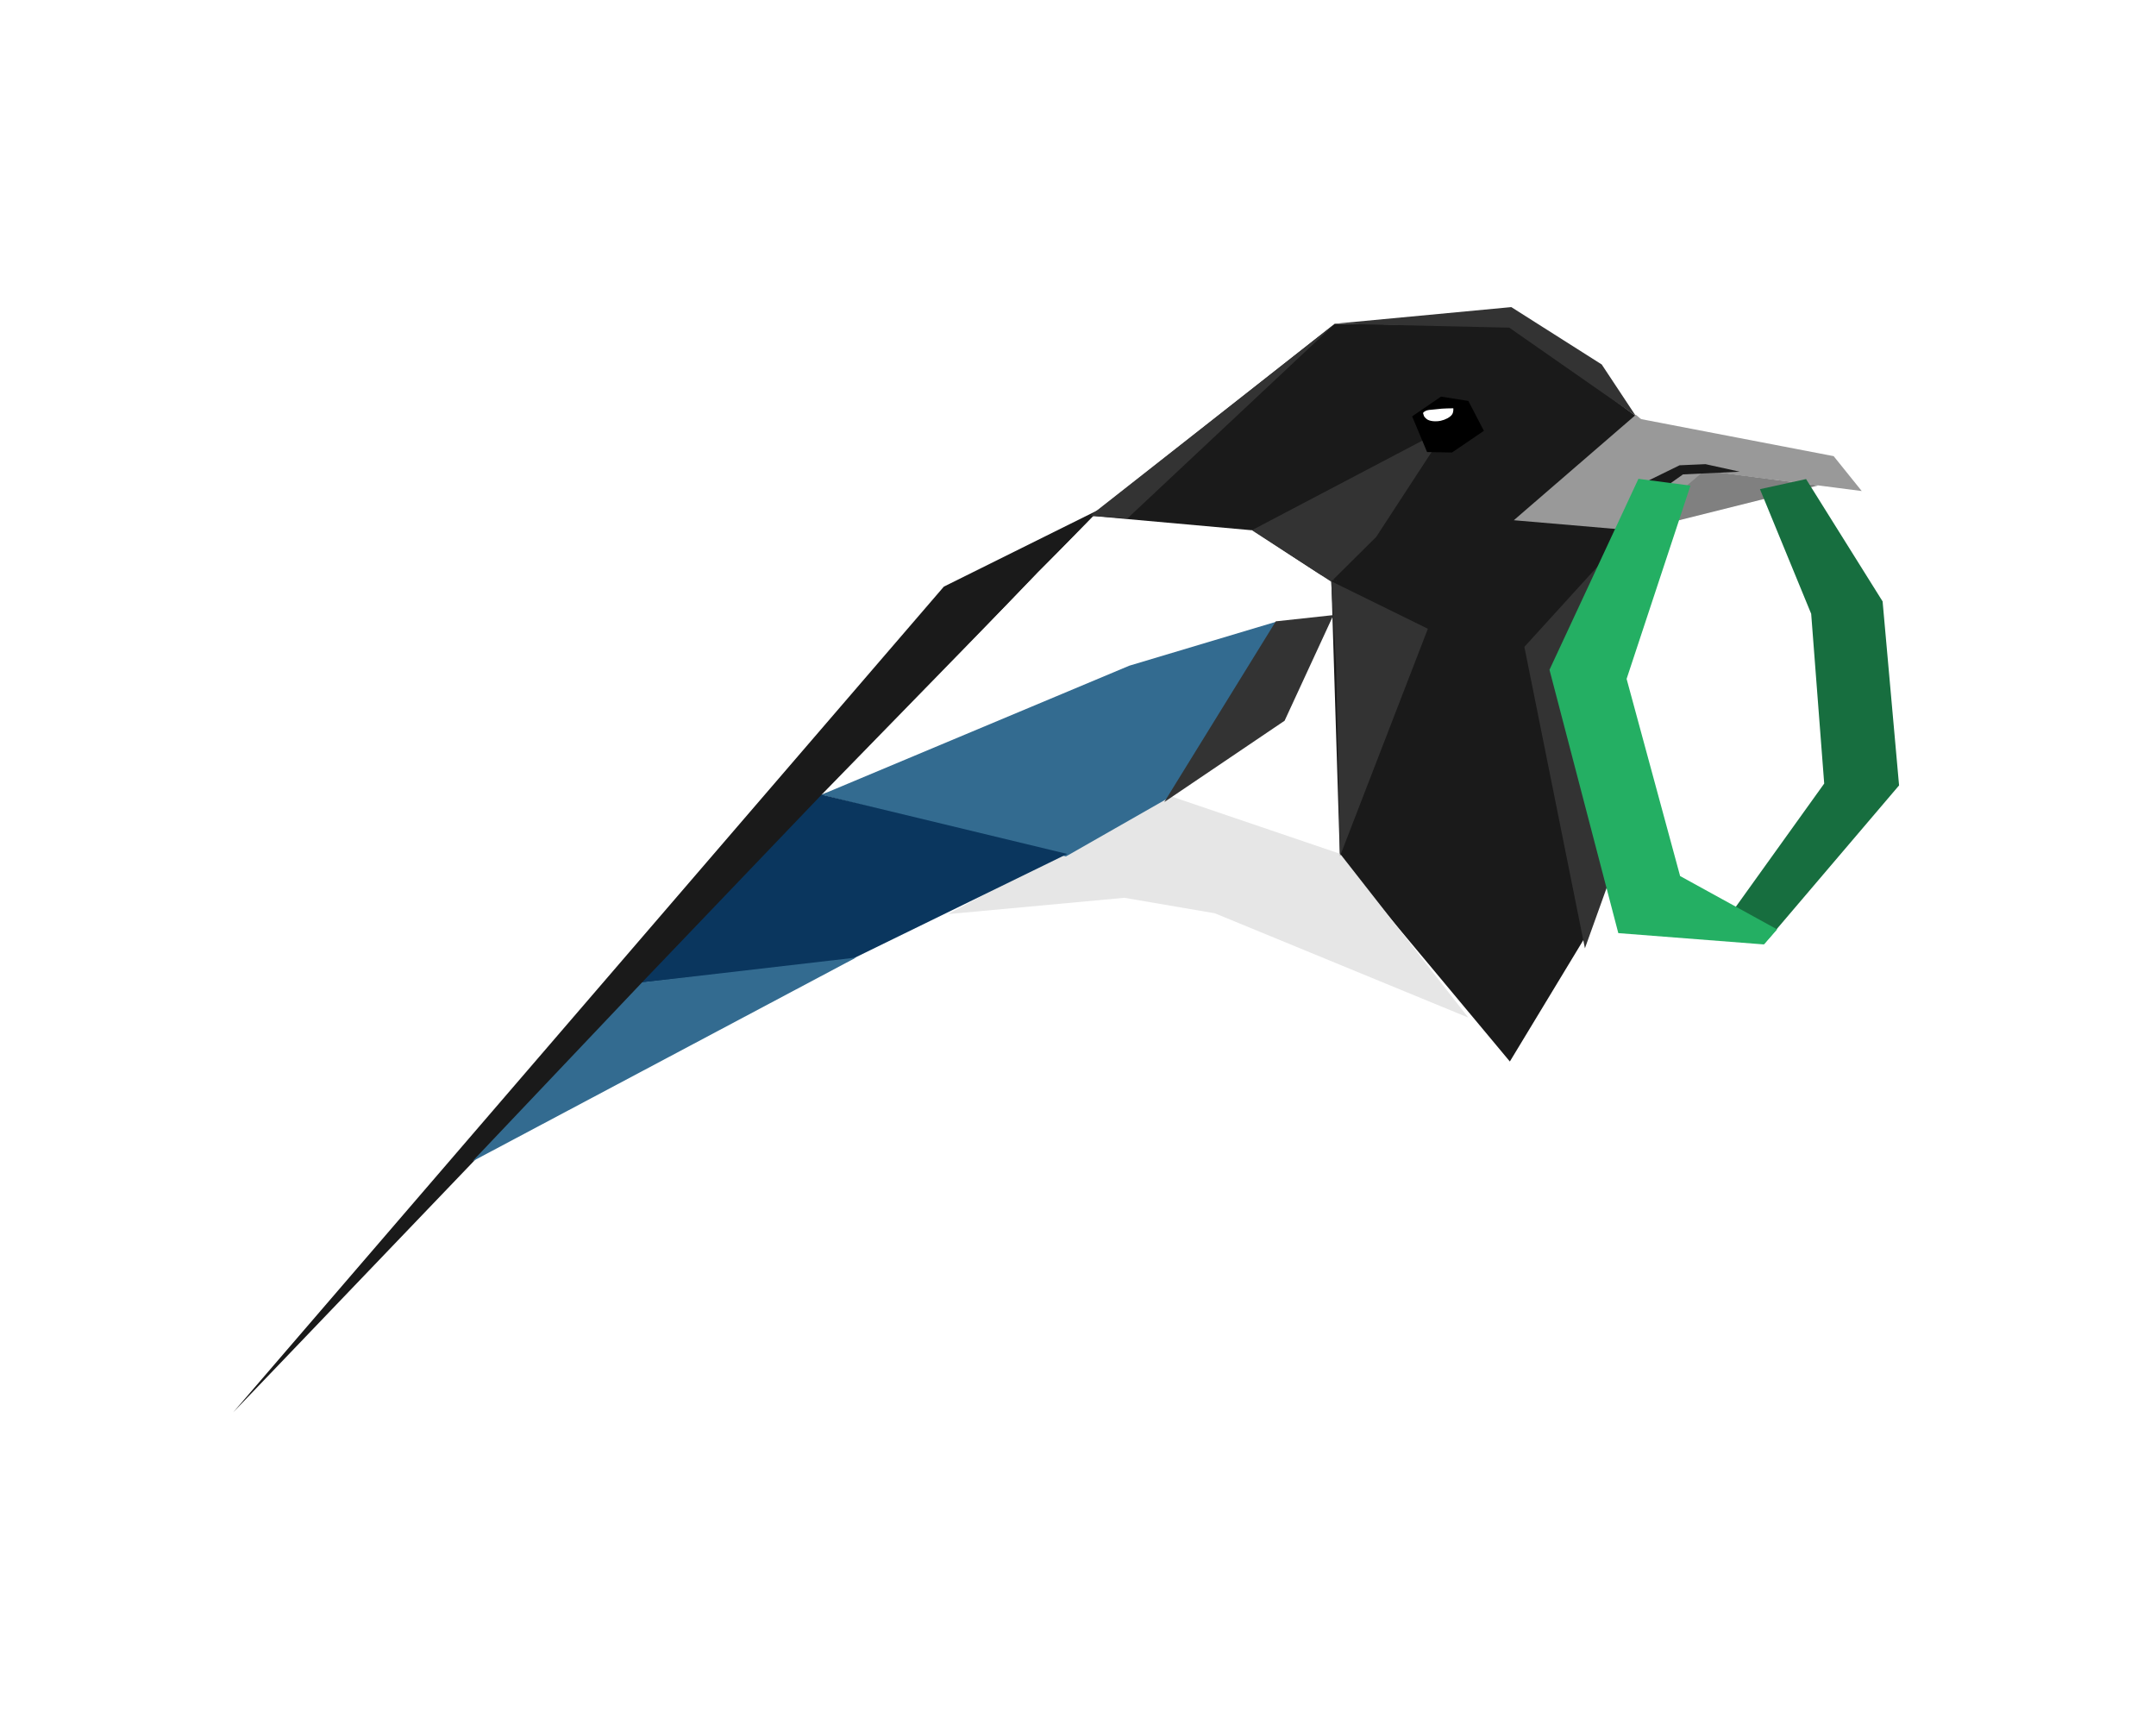 <?xml version="1.0" encoding="UTF-8" standalone="no"?>
<svg
   enable-background="new 0 0 1150.9 517"
   version="1.1"
   viewBox="0 0 500 400"
   xml:space="preserve"
   id="svg2"
   inkscape:version="1.3.2 (1:1.3.2+202311252150+091e20ef0f)"
   sodipodi:docname="mag_logo_mascot_only.svg"
   width="500"
   height="400"
   inkscape:export-filename="mag_logo_mascot_only.png"
   inkscape:export-xdpi="300"
   inkscape:export-ydpi="300"
   xmlns:inkscape="http://www.inkscape.org/namespaces/inkscape"
   xmlns:sodipodi="http://sodipodi.sourceforge.net/DTD/sodipodi-0.dtd"
   xmlns="http://www.w3.org/2000/svg"
   xmlns:svg="http://www.w3.org/2000/svg"
   xmlns:rdf="http://www.w3.org/1999/02/22-rdf-syntax-ns#"
   xmlns:cc="http://creativecommons.org/ns#"
   xmlns:dc="http://purl.org/dc/elements/1.1/"><sodipodi:namedview
     pagecolor="#ffffff"
     bordercolor="#666666"
     borderopacity="1"
     objecttolerance="10"
     gridtolerance="10"
     guidetolerance="10"
     inkscape:pageopacity="0"
     inkscape:pageshadow="2"
     inkscape:window-width="1920"
     inkscape:window-height="1015"
     id="namedview75"
     showgrid="false"
     inkscape:zoom="0.50569119"
     inkscape:cx="619.94357"
     inkscape:cy="644.66221"
     inkscape:window-x="1920"
     inkscape:window-y="724"
     inkscape:window-maximized="1"
     inkscape:current-layer="g1"
     fit-margin-left="62.25"
     fit-margin-right="62.25"
     fit-margin-top="62.25"
     fit-margin-bottom="62.25"
     inkscape:showpageshadow="0"
     inkscape:pagecheckerboard="1"
     inkscape:deskcolor="#d1d1d1"
     showguides="true"><inkscape:grid
       id="grid1"
       units="px"
       originx="69.324"
       originy="-62.25"
       spacingx="1"
       spacingy="1"
       empcolor="#e50000"
       empopacity="0.302"
       color="#e50000"
       opacity="0.149"
       empspacing="5"
       dotted="true"
       gridanglex="30"
       gridanglez="30"
       visible="false" /><sodipodi:guide
       position="329.324,352.25"
       orientation="1,0"
       id="guide1"
       inkscape:locked="false" /></sodipodi:namedview><defs
     id="defs6"><clipPath
       id="e"><path
         d="m 280.17,136.33 -21.5,-21.584 h 61 v 21.584 z"
         id="path9"
         inkscape:connector-curvature="0" /></clipPath><linearGradient
       id="f"
       x2="1"
       gradientTransform="matrix(37.936,29.638,-29.638,37.936,295.72,166.196)"
       gradientUnits="userSpaceOnUse"><stop
         stop-color="#0c542a"
         offset="0"
         id="stop12" /><stop
         stop-color="#0c542a"
         offset=".215"
         id="stop14" /><stop
         stop-color="#25af64"
         offset=".58"
         id="stop16" /><stop
         stop-color="#25af64"
         offset=".847"
         id="stop18" /><stop
         stop-color="#25af64"
         offset="1"
         id="stop20" /></linearGradient></defs><style
     type="text/css"
     id="style22">
	.st0{fill:#24AF63;}
	.st1{font-family:'Maven Pro';}
	.st1{font-weight:'bold';}
	.st2{font-size:209.867px;}
	.st3{fill:#21AF62;}
	.st4{fill:#ECDC86;}
	.st5{fill:#A0918F;}
	.st6{fill:#3F2B29;}
	.st7{fill:#396E35;}
	.st8{fill:url(#d);}
</style><linearGradient
     id="d"
     x1="295.46"
     x2="333.34"
     y1="150.75"
     y2="180.35"
     gradientUnits="userSpaceOnUse"><stop
       stop-color="#0D552B"
       offset=".215"
       id="stop41" /><stop
       stop-color="#176837"
       offset=".311"
       id="stop43" /><stop
       stop-color="#1F8448"
       offset=".461"
       id="stop45" /><stop
       stop-color="#239A56"
       offset=".604"
       id="stop47" /><stop
       stop-color="#24A860"
       offset=".736"
       id="stop49" /><stop
       stop-color="#25AF64"
       offset=".847"
       id="stop51" /></linearGradient><g
     inkscape:groupmode="layer"
     id="layer2"
     inkscape:label="Icon"
     style="display:inline"
     transform="translate(74.7,-62.25)" /><g
     inkscape:groupmode="layer"
     id="layer3"
     inkscape:label="Text"
     style="display:inline"
     transform="translate(74.7,-62.25)">


<g
   id="g1"
   transform="translate(-1.4173932e-7,58.154)"><g
     id="g133-0-9"
     transform="matrix(4.485,0,0,4.485,-13574.304,-6781.71)"><path
       style="fill:#1a1a1a;fill-opacity:1;stroke:none;stroke-width:0.265;stroke-linejoin:round;stroke-miterlimit:0.5;stroke-dasharray:none;stroke-opacity:1;paint-order:stroke markers fill"
       d="m 3022.004,1586.02 36.746,-42.69 8.191,-4.066 -3.329,3.323 z"
       id="path107-4-2"
       sodipodi:nodetypes="ccccc" /><path
       style="fill:#ffffff;fill-opacity:1;stroke:none;stroke-width:0.265;stroke-linejoin:round;stroke-miterlimit:0.5;stroke-dasharray:none;stroke-opacity:1;paint-order:stroke markers fill"
       d="m 3052.42,1554.097 15.493,-6.434 5.074,-1.427 1.704,-5.828 -8.211,-0.733 z"
       id="path111-8-5"
       sodipodi:nodetypes="cccccc" /><path
       style="fill:#1a1a1a;fill-opacity:1;stroke:none;stroke-width:0.265;stroke-linejoin:round;stroke-miterlimit:0.5;stroke-dasharray:none;stroke-opacity:1;paint-order:stroke markers fill"
       d="m 3066.358,1539.669 12.605,-9.929 9.253,0.111 6.324,4.665 -0.067,5.947 -5.579,6.528 -10.766,-4.306 -3.386,-2.264 z"
       id="path108-8-7"
       sodipodi:nodetypes="ccccccccc" /><path
       style="fill:#1a1a1a;fill-opacity:1;stroke:none;stroke-width:0.265;stroke-linejoin:round;stroke-miterlimit:0.5;stroke-dasharray:none;stroke-opacity:1;paint-order:stroke markers fill"
       d="m 3078.769,1542.927 0.252,14.171 8.996,10.784 3.852,-6.364 -2.939,-15.01 z"
       id="path109-89-4"
       sodipodi:nodetypes="cccccc" /><path
       style="fill:#333333;fill-opacity:1;stroke:none;stroke-width:0.265;stroke-linejoin:round;stroke-miterlimit:0.5;stroke-dasharray:none;stroke-opacity:1;paint-order:stroke markers fill"
       d="m 3093.53,1541.21 -4.762,5.235 3.13,15.585 2.07,-5.757 -1.305,-12.488 z"
       id="path110-7-9"
       sodipodi:nodetypes="cccccc" /><path
       style="fill:#ffffff;fill-opacity:1;stroke:none;stroke-width:0.265;stroke-linejoin:round;stroke-miterlimit:0.5;stroke-dasharray:none;stroke-opacity:1;paint-order:stroke markers fill"
       d="m 3072.854,1546.661 -2.611,7.609 8.982,2.902 -0.438,-14.099 -4.11,-2.662 z"
       id="path112-7-9"
       sodipodi:nodetypes="cccccc" /><path
       style="fill:#e6e6e6;fill-opacity:1;stroke:none;stroke-width:0.265;stroke-linejoin:round;stroke-miterlimit:0.5;stroke-dasharray:none;stroke-opacity:1;paint-order:stroke markers fill"
       d="m 3058.96,1560.262 11.442,-6.122 8.841,3.005 6.624,8.466 -13.104,-5.392 -4.681,-0.801 z"
       id="path113-6-4"
       sodipodi:nodetypes="ccccccc" /><path
       style="fill:#336b90;fill-opacity:1;stroke:none;stroke-width:0.265;stroke-linejoin:round;stroke-miterlimit:0.5;stroke-dasharray:none;stroke-opacity:1;paint-order:stroke markers fill"
       d="m 3075.973,1545.133 -7.63,2.284 -15.925,6.674 12.644,3.189 5.492,-3.133 z"
       id="path114-4-5"
       sodipodi:nodetypes="cccccc" /><path
       style="fill:#0a365e;fill-opacity:1;stroke:none;stroke-width:0.265;stroke-linejoin:round;stroke-miterlimit:0.5;stroke-dasharray:none;stroke-opacity:1;paint-order:stroke markers fill"
       d="m 3052.428,1554.088 -9.305,9.726 10.792,-1.184 11.214,-5.479 z"
       id="path115-3-9"
       sodipodi:nodetypes="ccccc" /><path
       style="fill:#336b90;fill-opacity:1;stroke:none;stroke-width:0.265;stroke-linejoin:round;stroke-miterlimit:0.5;stroke-dasharray:none;stroke-opacity:1;paint-order:stroke markers fill"
       d="m 3043.144,1563.793 -8.771,9.25 19.834,-10.533 z"
       id="path116-0-3"
       sodipodi:nodetypes="cccc" /><path
       style="fill:#999999;fill-opacity:1;stroke:none;stroke-width:0.265;stroke-linejoin:round;stroke-miterlimit:0.5;stroke-dasharray:none;stroke-opacity:1;paint-order:stroke markers fill"
       d="m 3094.533,1534.444 -6.311,5.453 6.321,0.542 3.609,-2.939 z"
       id="path117-3-5"
       sodipodi:nodetypes="ccccc" /><path
       style="fill:#999999;fill-opacity:1;stroke:none;stroke-width:0.265;stroke-linejoin:round;stroke-miterlimit:0.5;stroke-dasharray:none;stroke-opacity:1;paint-order:stroke markers fill"
       d="m 3094.37,1534.586 10.39,1.998 1.452,1.804 -8.411,-1.083 z"
       id="path118-0-7"
       sodipodi:nodetypes="ccccc" /><path
       style="fill:#808080;fill-opacity:1;stroke:none;stroke-width:0.265;stroke-linejoin:round;stroke-miterlimit:0.5;stroke-dasharray:none;stroke-opacity:1;paint-order:stroke markers fill"
       d="m 3094.35,1540.503 3.732,-3.173 5.885,0.767 z"
       id="path119-9-0"
       sodipodi:nodetypes="cccc" /><path
       style="fill:#333333;fill-opacity:1;stroke:none;stroke-width:0.265;stroke-linejoin:round;stroke-miterlimit:0.5;stroke-dasharray:none;stroke-opacity:1;paint-order:stroke markers fill"
       d="m 3078.96,1529.738 9.027,0.203 6.539,4.559 -1.759,-2.656 -4.675,-2.966 z"
       id="path120-2-8"
       sodipodi:nodetypes="cccccc" /><path
       style="fill:#333333;fill-opacity:1;stroke:none;stroke-width:0.265;stroke-linejoin:round;stroke-miterlimit:0.5;stroke-dasharray:none;stroke-opacity:1;paint-order:stroke markers fill"
       d="m 3078.776,1543.05 0.254,4.343 0.208,9.865 4.54,-11.749 z"
       id="path122-5-1"
       sodipodi:nodetypes="ccccc" /><path
       style="fill:#333333;fill-opacity:1;stroke:none;stroke-width:0.265;stroke-linejoin:round;stroke-miterlimit:0.5;stroke-dasharray:none;stroke-opacity:1;paint-order:stroke markers fill"
       d="m 3078.776,1543.072 2.328,-2.31 3.7,-5.67 -10.127,5.322 z"
       id="path122-8-4-9"
       sodipodi:nodetypes="ccccc" /><path
       style="fill:#333333;fill-opacity:1;stroke:none;stroke-width:0.265;stroke-linejoin:round;stroke-miterlimit:0.5;stroke-dasharray:none;stroke-opacity:1;paint-order:stroke markers fill"
       d="m 3070.147,1554.469 6.222,-4.205 2.523,-5.462 -2.977,0.323 z"
       id="path121-0-9"
       sodipodi:nodetypes="ccccc" /><path
       style="fill:#333333;fill-opacity:1;stroke:none;stroke-width:0.265;stroke-linejoin:round;stroke-miterlimit:0.5;stroke-dasharray:none;stroke-opacity:1;paint-order:stroke markers fill"
       d="m 3078.99,1529.725 -12.667,9.937 1.911,0.149 z"
       id="path123-5-7"
       sodipodi:nodetypes="cccc" /><path
       style="fill:#000000;stroke:none;stroke-width:0.18;stroke-linejoin:round;stroke-miterlimit:0.5;stroke-dasharray:none;paint-order:stroke markers fill"
       d="m 3084.456,1533.507 -1.492,1.02 0.772,1.845 1.288,0.024 1.65,-1.121 -0.804,-1.547 z"
       id="path73-7-3-6-94-8"
       sodipodi:nodetypes="ccccccc" /><path
       style="display:inline;fill:#ffffff;fill-opacity:1;stroke:none;stroke-width:0.18;stroke-linejoin:round;stroke-miterlimit:0.5;stroke-dasharray:none;paint-order:stroke markers fill"
       d="m 3083.702,1534.656 c -0.151,-0.134 -0.116,-0.133 -0.175,-0.301 0.141,-0.204 0.468,-0.158 0.73,-0.201 0.262,-0.042 0.836,-0.044 0.836,-0.044 0,0 0.026,0.201 -0.074,0.333 -0.1,0.132 -0.328,0.257 -0.574,0.311 -0.245,0.054 -0.592,0.035 -0.742,-0.098 z"
       id="path82-4-1-6-2"
       sodipodi:nodetypes="zczczzz" /><g
       id="g19"
       transform="matrix(1.389,0,0,1.389,-1206.308,-598.345)"><g
         id="g20"><path
           style="fill:#1a1a1a;fill-opacity:1;stroke:none;stroke-width:0.305;stroke-linejoin:round;stroke-miterlimit:0.5;stroke-dasharray:none;paint-order:stroke markers fill"
           d="m 3098.949,1537.324 -0.964,0.042 -1.131,0.554 0.515,0.312 0.743,-0.527 2.113,-0.1 z"
           id="path93-36-3-9-5"
           sodipodi:nodetypes="ccccccc" /><path
           style="fill:#176e3f;fill-opacity:1;stroke:none;stroke-width:0.305;stroke-linejoin:round;stroke-miterlimit:0.5;stroke-dasharray:none;paint-order:stroke markers fill"
           d="m 3100.977,1538.255 1.907,4.639 0.485,6.319 -3.884,5.415 1.655,0.545 5.016,-5.891 -0.613,-6.849 -2.849,-4.554 z"
           id="path95-43-3-2-3"
           sodipodi:nodetypes="ccccccccc" /><path
           style="fill:#24af63;fill-opacity:1;stroke:none;stroke-width:0.305;stroke-linejoin:round;stroke-miterlimit:0.5;stroke-dasharray:none;paint-order:stroke markers fill"
           d="m 3096.453,1537.87 -3.311,7.108 2.562,9.802 5.421,0.421 0.491,-0.56 -3.611,-1.985 -1.992,-7.339 2.377,-7.194 z"
           id="path96-14-3-2-4"
           sodipodi:nodetypes="ccccccccc" /></g></g></g></g></g></svg>
